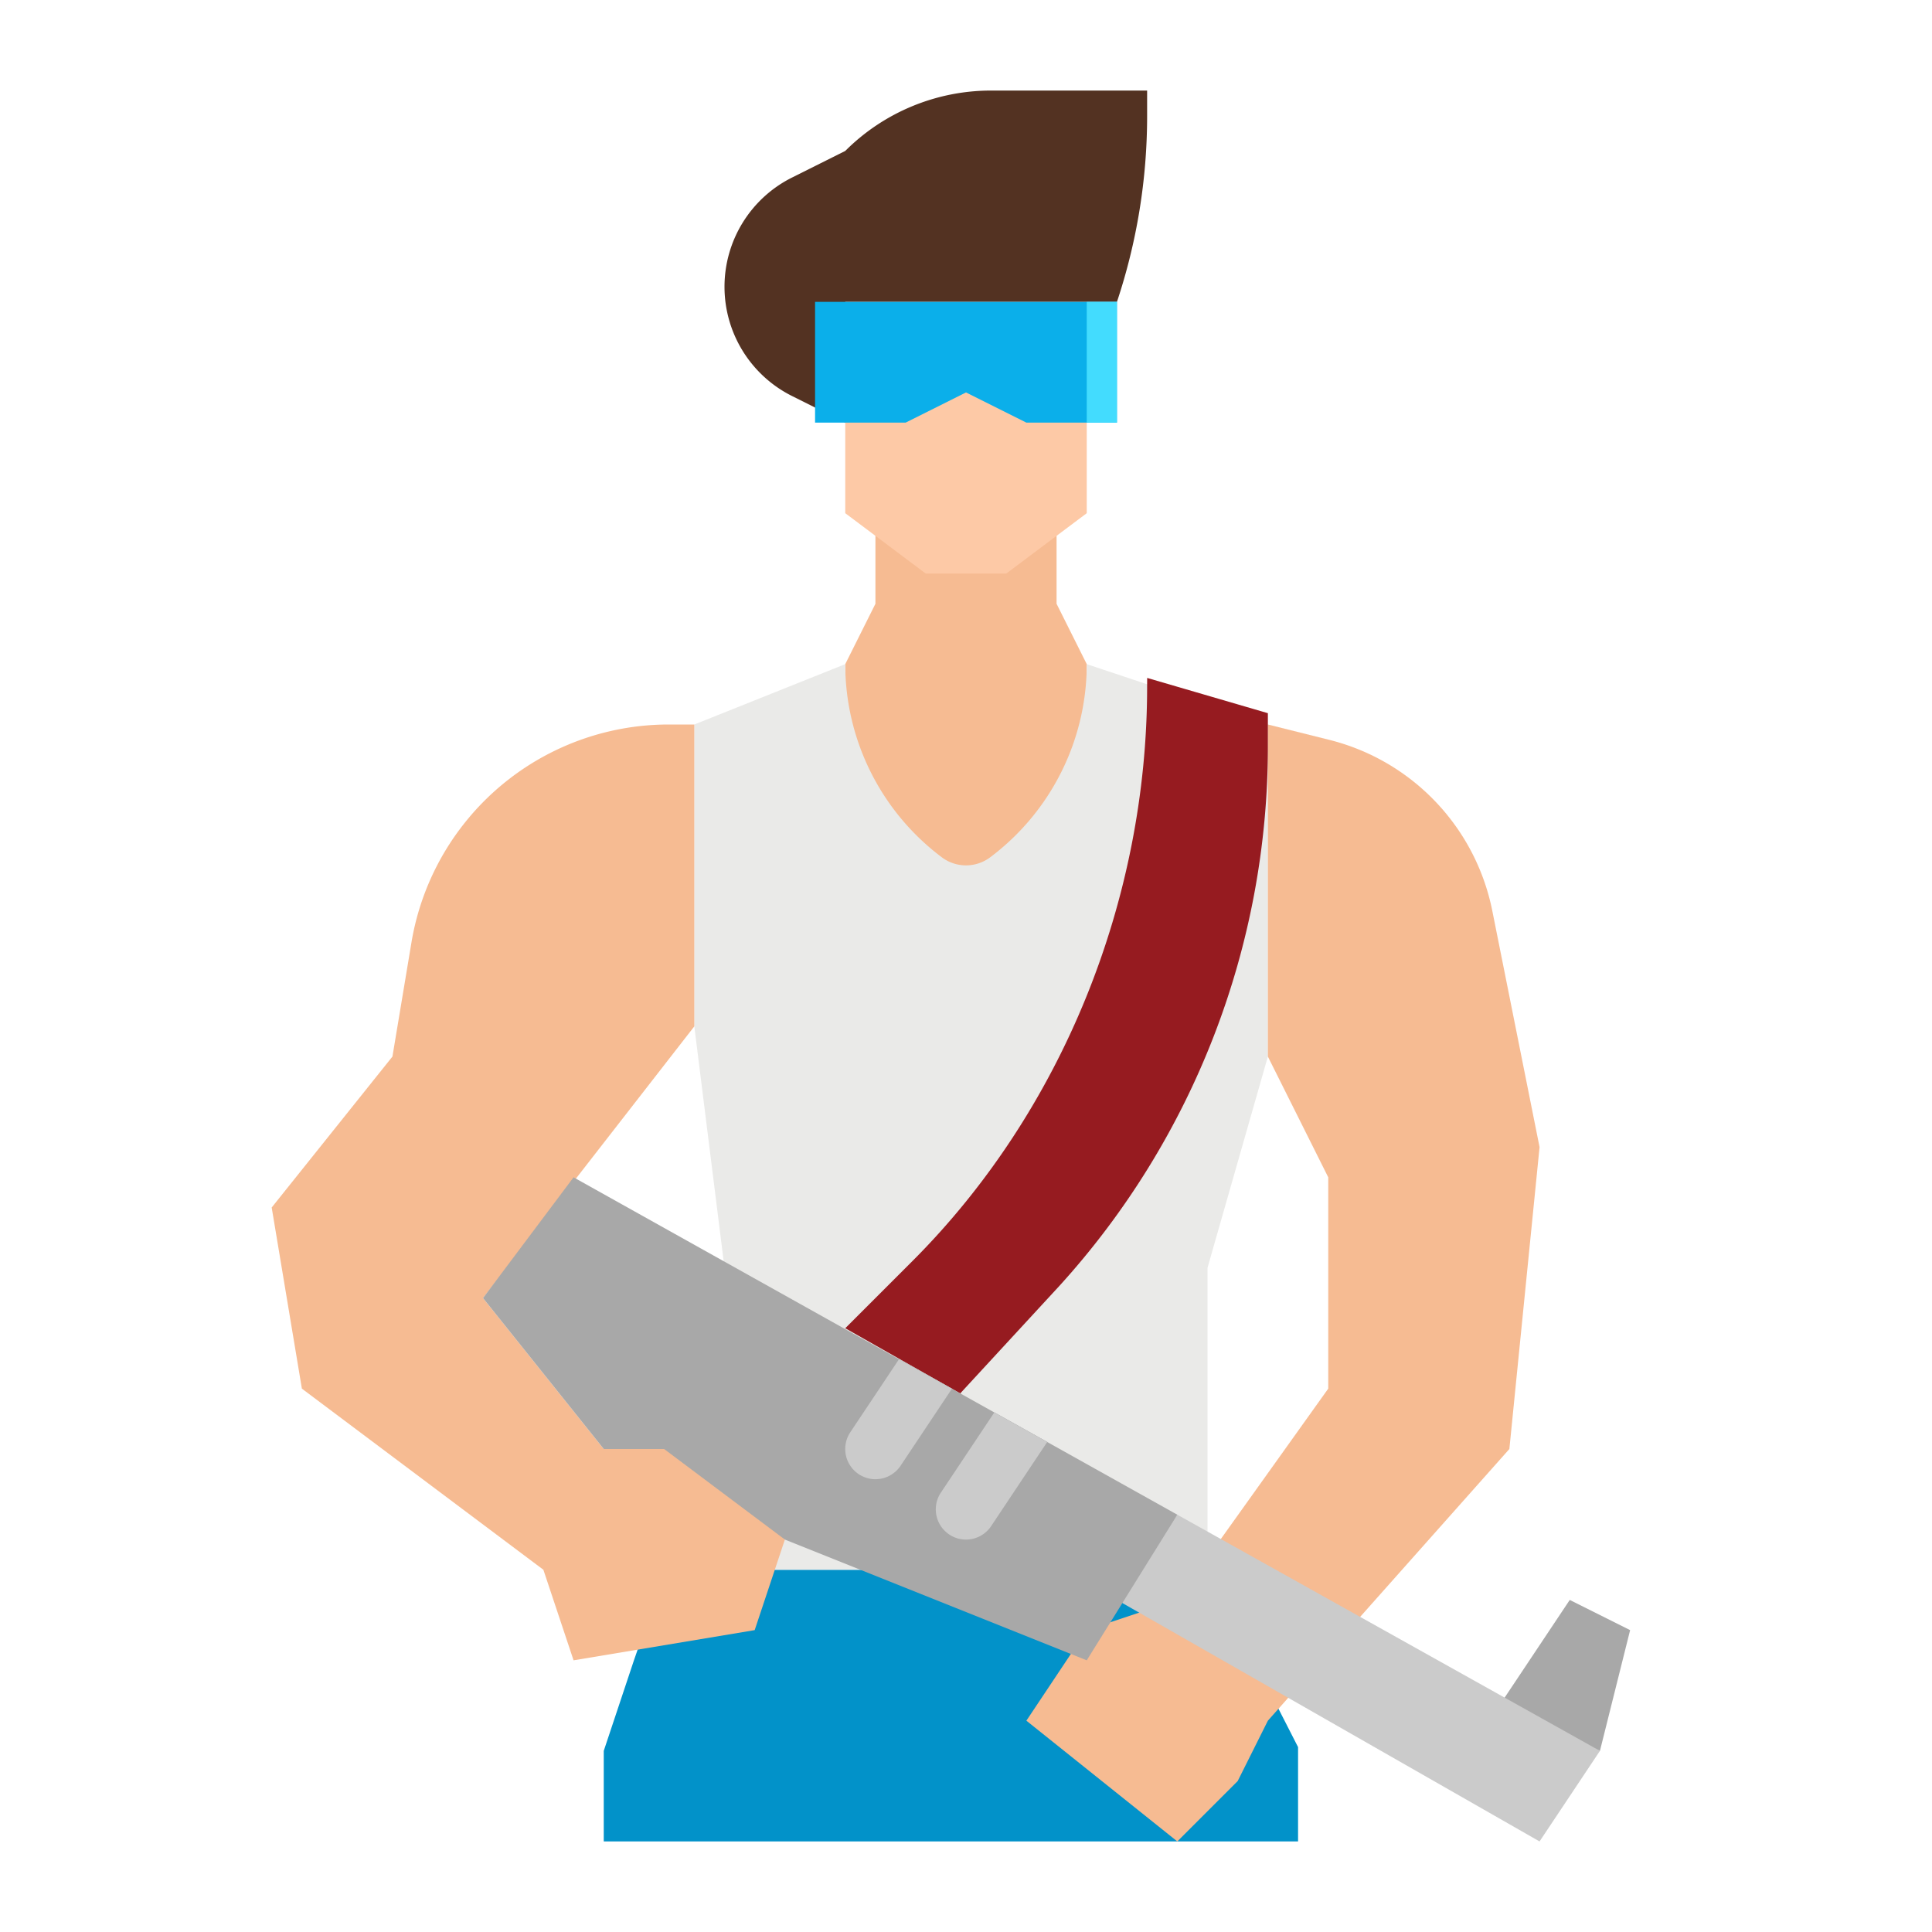 <svg height="512" viewBox="0 0 512 512" width="512" xmlns="http://www.w3.org/2000/svg"><g id="flat"><path d="m344 463v25h-184v-24l8-24 8.325-24h143.675z" fill="#0292c9"/><path d="m424 464 8-32-16-8-19.051 28.577z" fill="#a8a8a8"/><path d="m288 232v-56l-8-16v-24h-48v24l-8 16v56z" fill="#f6bb92"/><path d="m336 192v88l-16 56v80h-128v-80l-8-64v-80l40-16a64 64 0 0 0 25.6 51.2 10.668 10.668 0 0 0 12.8 0 64 64 0 0 0 25.6-51.2z" fill="#eaeae8"/><path d="m224 80v56l21.333 16h21.334l21.333-16v-56z" fill="#fdc9a6"/><path d="m184 192h-6.778a69.121 69.121 0 0 0 -53.975 25.942 69.122 69.122 0 0 0 -14.207 31.816l-5.04 30.242-32 40 8 48 64 48 8 24 48-8 8-24-24-24h-24l-32-40 56-72z" fill="#f6bb92"/><path d="m336 280 16 32v56l-40 56-24 8-16 24 40 32 16-16 8-16 64-72 8-80-8-40-4.524-22.619a58.539 58.539 0 0 0 -16.01-29.915 58.55 58.55 0 0 0 -27.2-15.4l-16.266-4.066z" fill="#f6bb92"/><path d="m312 401.412 112 62.588-16 24-112-64z" fill="#cbcbcb"/><path d="m304 24v6.7a155.883 155.883 0 0 1 -8 49.3h-72v32l-14.111-7.056a32.359 32.359 0 0 1 -17.889-28.944 32.359 32.359 0 0 1 17.889-28.944l14.111-7.056a54.626 54.626 0 0 1 38.627-16z" fill="#533222"/><path d="m216 112h24l16-8 16 8h24v-32h-80z" fill="#0bafea"/><path d="m254.474 369.265 26.276-28.49a212.45 212.45 0 0 0 55.25-142.91v-8.865l-31.986-9.341-.014 2.341c0 56.345-22.383 112.383-62.225 152.225l-17.775 17.775z" fill="#961b20"/><g fill="#a8a8a8"><path d="m176 384 32 24 80 32 24-38.588-160-89.412-24 32 32 40z"/><path d="m252.27 368.03-13.61 20.41a8 8 0 1 1 -13.32-8.88l12.91-19.36z"/><path d="m277.52 382.14-14.86 22.3a8 8 0 1 1 -13.32-8.88l14.17-21.25z"/></g><path d="m277.52 382.14-14.86 22.3a8 8 0 1 1 -13.32-8.88l14.17-21.25z" fill="#cbcbcb"/><path d="m252.27 368.03-13.61 20.41a8 8 0 1 1 -13.32-8.88l12.91-19.36z" fill="#cbcbcb"/><path d="m288 80h8v32h-8z" fill="#43dcfe"/></g></svg>